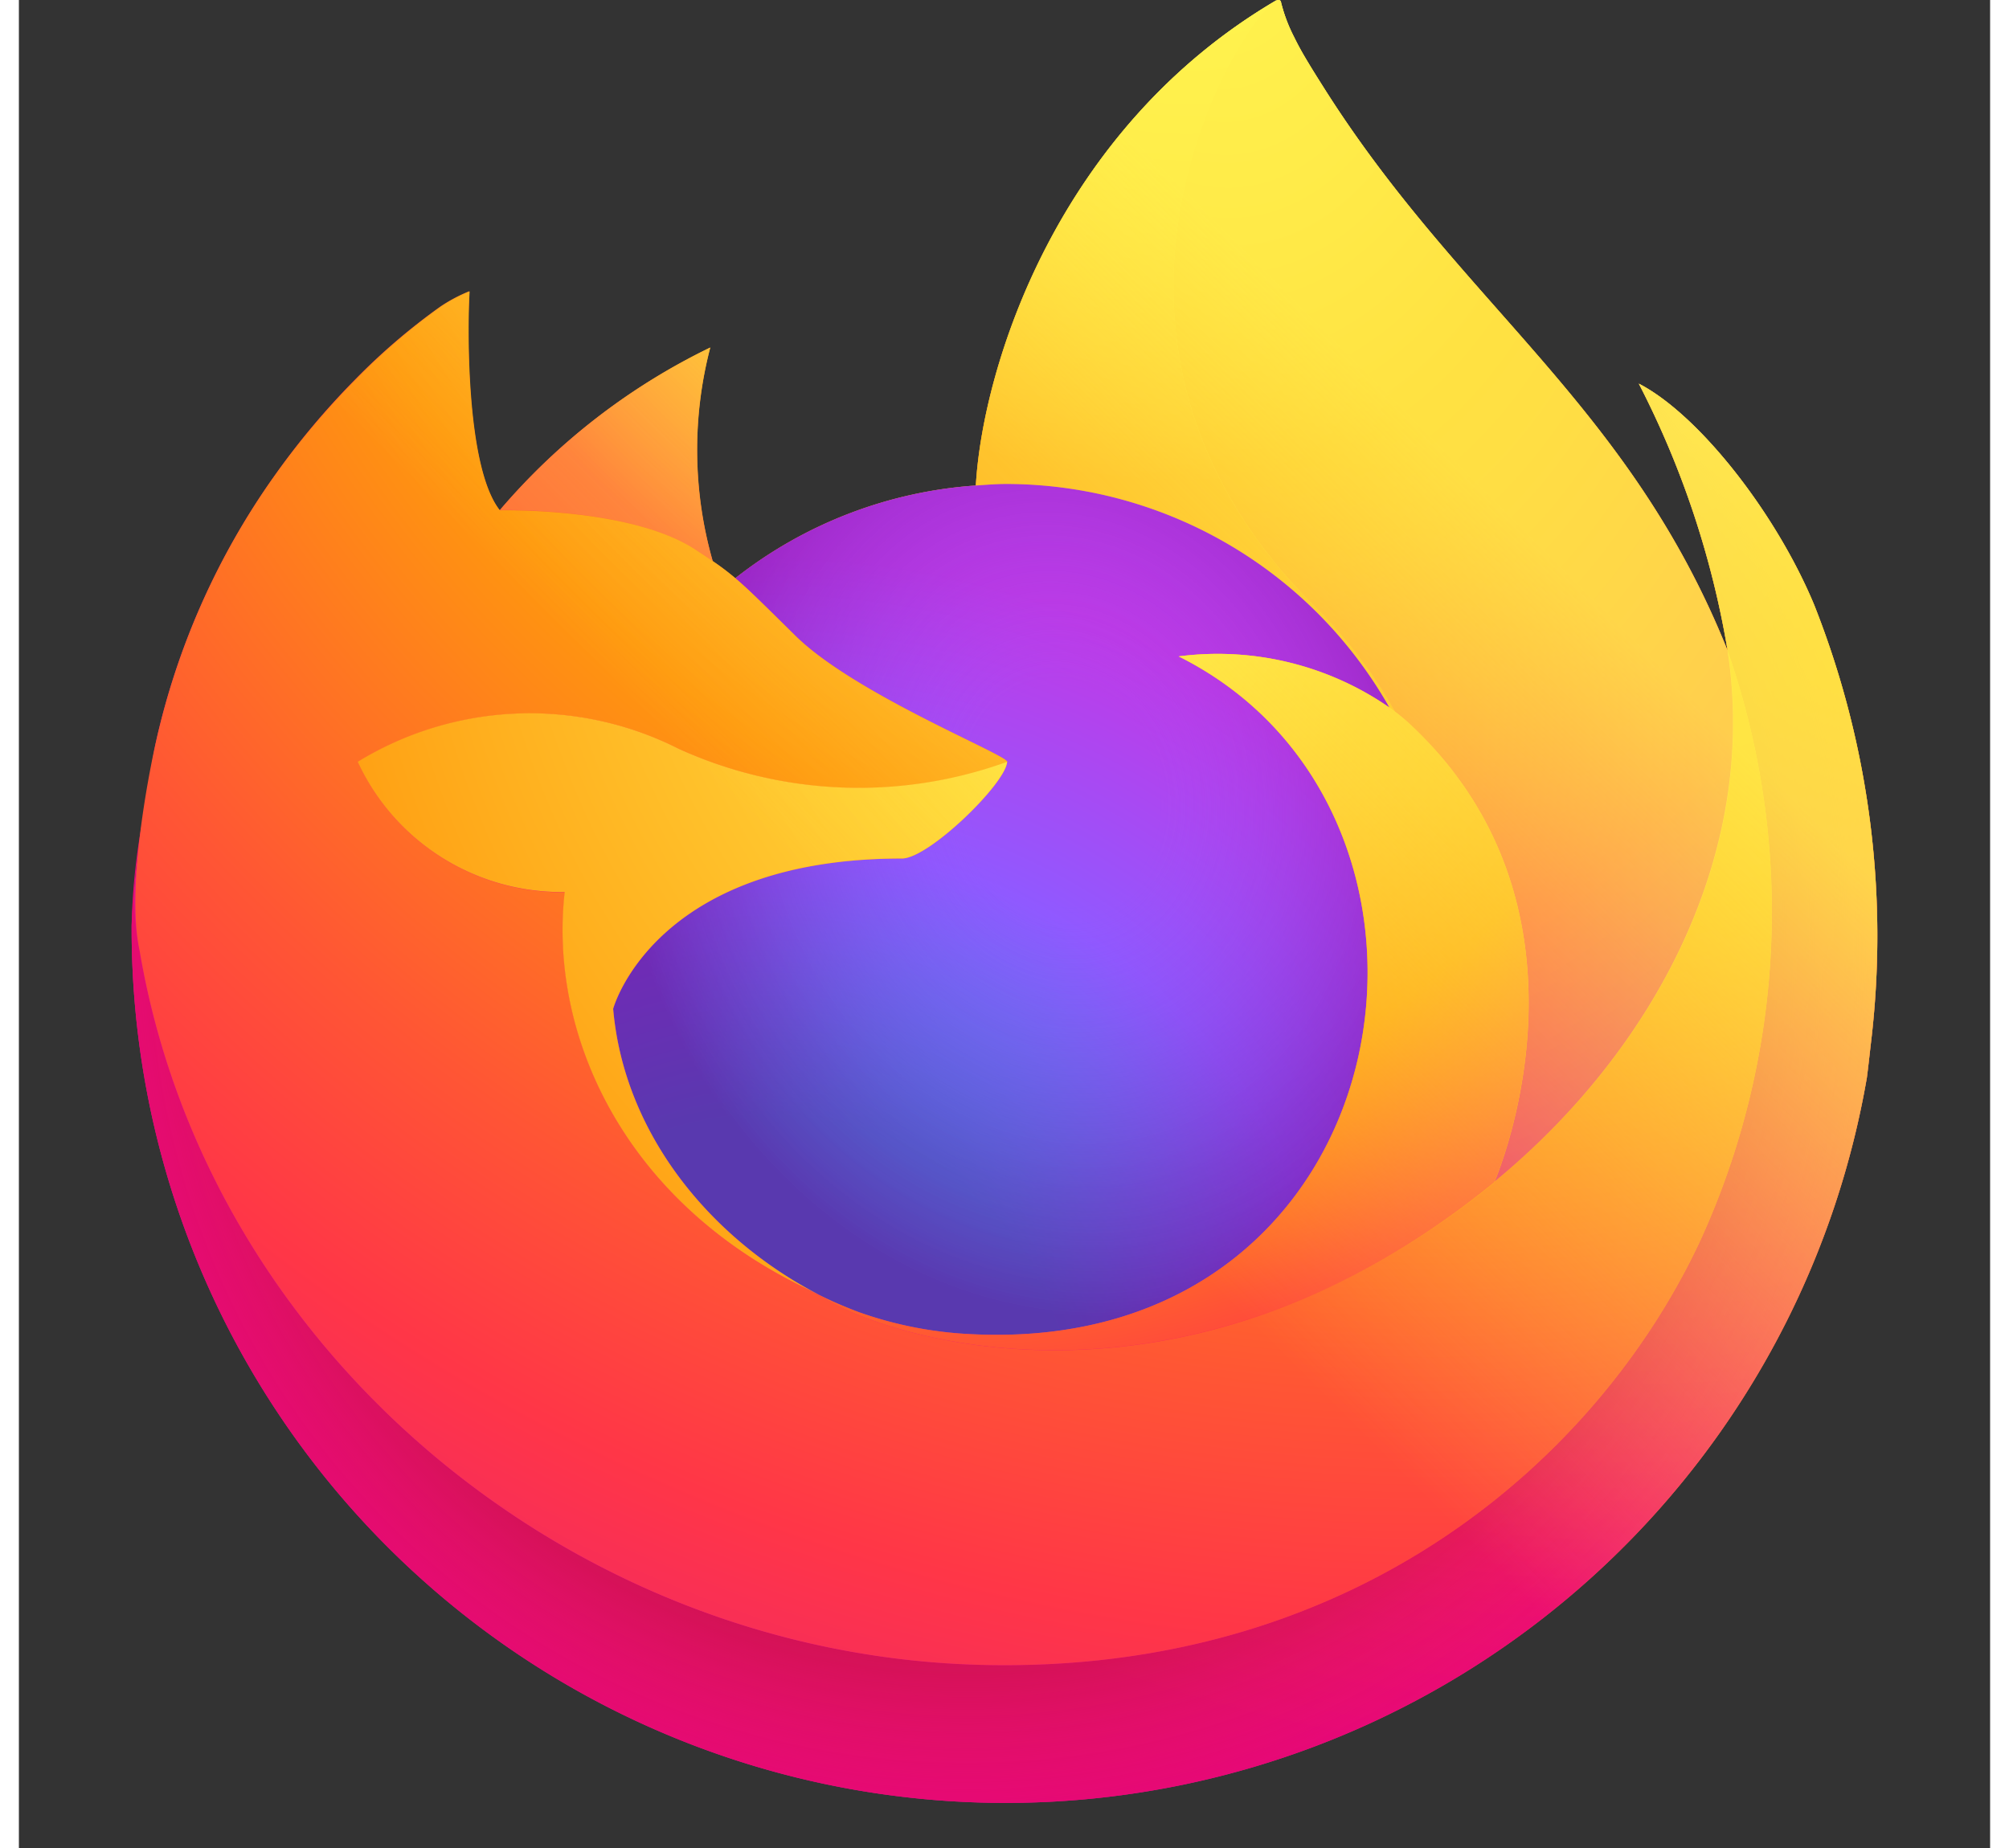 <svg
        xmlns="http://www.w3.org/2000/svg"
        height="23"
        width="25"
        id="svg1008"
        version="1.1"
        viewBox="0 0 87.419 81.967">
    <rect x="0" y="0" width="87.419" height="81.967" fill="#333333" stroke="none"/>
    <defs
            id="defs978">
        <linearGradient
                gradientTransform="translate(3.7,-0.004)"
                gradientUnits="userSpaceOnUse"
                y2="74.468"
                x2="6.447"
                y1="12.393"
                x1="70.786"
                id="a">
            <stop
                    id="stop834"
                    stop-color="#fff44f"
                    offset=".048" />
            <stop
                    id="stop836"
                    stop-color="#ffe847"
                    offset=".111" />
            <stop
                    id="stop838"
                    stop-color="#ffc830"
                    offset=".225" />
            <stop
                    id="stop840"
                    stop-color="#ff980e"
                    offset=".368" />
            <stop
                    id="stop842"
                    stop-color="#ff8b16"
                    offset=".401" />
            <stop
                    id="stop844"
                    stop-color="#ff672a"
                    offset=".462" />
            <stop
                    id="stop846"
                    stop-color="#ff3647"
                    offset=".534" />
            <stop
                    id="stop848"
                    stop-color="#e31587"
                    offset=".705" />
        </linearGradient>
        <radialGradient
                gradientUnits="userSpaceOnUse"
                gradientTransform="translate(7978.7,8523.996)"
                r="80.797"
                cy="-8515.121"
                cx="-7907.187"
                id="b">
            <stop
                    id="stop851"
                    stop-color="#ffbd4f"
                    offset=".129" />
            <stop
                    id="stop853"
                    stop-color="#ffac31"
                    offset=".186" />
            <stop
                    id="stop855"
                    stop-color="#ff9d17"
                    offset=".247" />
            <stop
                    id="stop857"
                    stop-color="#ff980e"
                    offset=".283" />
            <stop
                    id="stop859"
                    stop-color="#ff563b"
                    offset=".403" />
            <stop
                    id="stop861"
                    stop-color="#ff3750"
                    offset=".467" />
            <stop
                    id="stop863"
                    stop-color="#f5156c"
                    offset=".71" />
            <stop
                    id="stop865"
                    stop-color="#eb0878"
                    offset=".782" />
            <stop
                    id="stop867"
                    stop-color="#e50080"
                    offset=".86" />
        </radialGradient>
        <radialGradient
                gradientUnits="userSpaceOnUse"
                gradientTransform="translate(7978.7,8523.996)"
                r="80.797"
                cy="-8482.089"
                cx="-7936.711"
                id="c">
            <stop
                    id="stop870"
                    stop-color="#960e18"
                    offset=".3" />
            <stop
                    id="stop872"
                    stop-opacity=".74"
                    stop-color="#b11927"
                    offset=".351" />
            <stop
                    id="stop874"
                    stop-opacity=".343"
                    stop-color="#db293d"
                    offset=".435" />
            <stop
                    id="stop876"
                    stop-opacity=".094"
                    stop-color="#f5334b"
                    offset=".497" />
            <stop
                    id="stop878"
                    stop-opacity="0"
                    stop-color="#ff3750"
                    offset=".53" />
        </radialGradient>
        <radialGradient
                gradientUnits="userSpaceOnUse"
                gradientTransform="translate(7978.7,8523.996)"
                r="58.534"
                cy="-8533.457"
                cx="-7926.97"
                id="d">
            <stop
                    id="stop881"
                    stop-color="#fff44f"
                    offset=".132" />
            <stop
                    id="stop883"
                    stop-color="#ffdc3e"
                    offset=".252" />
            <stop
                    id="stop885"
                    stop-color="#ff9d12"
                    offset=".506" />
            <stop
                    id="stop887"
                    stop-color="#ff980e"
                    offset=".526" />
        </radialGradient>
        <radialGradient
                gradientUnits="userSpaceOnUse"
                gradientTransform="translate(7978.7,8523.996)"
                r="38.471"
                cy="-8460.984"
                cx="-7945.648"
                id="e">
            <stop
                    id="stop890"
                    stop-color="#3a8ee6"
                    offset=".353" />
            <stop
                    id="stop892"
                    stop-color="#5c79f0"
                    offset=".472" />
            <stop
                    id="stop894"
                    stop-color="#9059ff"
                    offset=".669" />
            <stop
                    id="stop896"
                    stop-color="#c139e6"
                    offset="1" />
        </radialGradient>
        <radialGradient
                gradientUnits="userSpaceOnUse"
                gradientTransform="matrix(0.972,-0.235,0.275,1.138,10095.002,7833.794)"
                r="20.397"
                cy="-8491.546"
                cx="-7935.62"
                id="f">
            <stop
                    id="stop899"
                    stop-opacity="0"
                    stop-color="#9059ff"
                    offset=".206" />
            <stop
                    id="stop901"
                    stop-opacity=".064"
                    stop-color="#8c4ff3"
                    offset=".278" />
            <stop
                    id="stop903"
                    stop-opacity=".45"
                    stop-color="#7716a8"
                    offset=".747" />
            <stop
                    id="stop905"
                    stop-opacity=".6"
                    stop-color="#6e008b"
                    offset=".975" />
        </radialGradient>
        <radialGradient
                gradientUnits="userSpaceOnUse"
                gradientTransform="translate(7978.7,8523.996)"
                r="27.676"
                cy="-8518.427"
                cx="-7937.731"
                id="g">
            <stop
                    id="stop908"
                    stop-color="#ffe226"
                    offset="0" />
            <stop
                    id="stop910"
                    stop-color="#ffdb27"
                    offset=".121" />
            <stop
                    id="stop912"
                    stop-color="#ffc82a"
                    offset=".295" />
            <stop
                    id="stop914"
                    stop-color="#ffa930"
                    offset=".502" />
            <stop
                    id="stop916"
                    stop-color="#ff7e37"
                    offset=".732" />
            <stop
                    id="stop918"
                    stop-color="#ff7139"
                    offset=".792" />
        </radialGradient>
        <radialGradient
                gradientUnits="userSpaceOnUse"
                gradientTransform="translate(7978.7,8523.996)"
                r="118.081"
                cy="-8535.981"
                cx="-7915.977"
                id="h">
            <stop
                    id="stop921"
                    stop-color="#fff44f"
                    offset=".113" />
            <stop
                    id="stop923"
                    stop-color="#ff980e"
                    offset=".456" />
            <stop
                    id="stop925"
                    stop-color="#ff5634"
                    offset=".622" />
            <stop
                    id="stop927"
                    stop-color="#ff3647"
                    offset=".716" />
            <stop
                    id="stop929"
                    stop-color="#e31587"
                    offset=".904" />
        </radialGradient>
        <radialGradient
                gradientUnits="userSpaceOnUse"
                gradientTransform="matrix(0.105,0.995,-0.653,0.069,-4680.304,8470.187)"
                r="86.499"
                cy="-8522.859"
                cx="-7927.165"
                id="i">
            <stop
                    id="stop932"
                    stop-color="#fff44f"
                    offset="0" />
            <stop
                    id="stop934"
                    stop-color="#ffe847"
                    offset=".06" />
            <stop
                    id="stop936"
                    stop-color="#ffc830"
                    offset=".168" />
            <stop
                    id="stop938"
                    stop-color="#ff980e"
                    offset=".304" />
            <stop
                    id="stop940"
                    stop-color="#ff8b16"
                    offset=".356" />
            <stop
                    id="stop942"
                    stop-color="#ff672a"
                    offset=".455" />
            <stop
                    id="stop944"
                    stop-color="#ff3647"
                    offset=".57" />
            <stop
                    id="stop946"
                    stop-color="#e31587"
                    offset=".737" />
        </radialGradient>
        <radialGradient
                gradientUnits="userSpaceOnUse"
                gradientTransform="translate(7978.7,8523.996)"
                r="73.72"
                cy="-8508.176"
                cx="-7938.383"
                id="j">
            <stop
                    id="stop949"
                    stop-color="#fff44f"
                    offset=".137" />
            <stop
                    id="stop951"
                    stop-color="#ff980e"
                    offset=".48" />
            <stop
                    id="stop953"
                    stop-color="#ff5634"
                    offset=".592" />
            <stop
                    id="stop955"
                    stop-color="#ff3647"
                    offset=".655" />
            <stop
                    id="stop957"
                    stop-color="#e31587"
                    offset=".904" />
        </radialGradient>
        <radialGradient
                gradientUnits="userSpaceOnUse"
                gradientTransform="translate(7978.7,8523.996)"
                r="80.686"
                cy="-8503.861"
                cx="-7918.923"
                id="k">
            <stop
                    id="stop960"
                    stop-color="#fff44f"
                    offset=".094" />
            <stop
                    id="stop962"
                    stop-color="#ffe141"
                    offset=".231" />
            <stop
                    id="stop964"
                    stop-color="#ffaf1e"
                    offset=".509" />
            <stop
                    id="stop966"
                    stop-color="#ff980e"
                    offset=".626" />
        </radialGradient>
        <linearGradient
                gradientTransform="translate(3.7,-0.004)"
                gradientUnits="userSpaceOnUse"
                y2="66.806"
                x2="15.267"
                y1="12.061"
                x1="70.013"
                id="l">
            <stop
                    id="stop969"
                    stop-opacity=".8"
                    stop-color="#fff44f"
                    offset=".167" />
            <stop
                    id="stop971"
                    stop-opacity=".634"
                    stop-color="#fff44f"
                    offset=".266" />
            <stop
                    id="stop973"
                    stop-opacity=".217"
                    stop-color="#fff44f"
                    offset=".489" />
            <stop
                    id="stop975"
                    stop-opacity="0"
                    stop-color="#fff44f"
                    offset=".6" />
        </linearGradient>
    </defs>
    <path
            style="fill:url(#a)"
            id="path980"
            d="m 79.616,26.827 c -1.684,-4.052 -5.1,-8.427 -7.775,-9.81 a 40.266,40.266 0 0 1 3.925,11.764 l 0.007,0.065 c -4.382,-10.925 -11.813,-15.33 -17.882,-24.922 -0.307,-0.485 -0.614,-0.971 -0.913,-1.484 -0.171,-0.293 -0.308,-0.557 -0.427,-0.8 a 7.053,7.053 0 0 1 -0.578,-1.535 0.1,0.1 0 0 0 -0.088,-0.1 0.138,0.138 0 0 0 -0.073,0 c -0.005,0 -0.013,0.009 -0.019,0.011 -0.006,0.002 -0.019,0.011 -0.028,0.015 l 0.015,-0.026 c -9.735,5.7 -13.038,16.252 -13.342,21.53 a 19.387,19.387 0 0 0 -10.666,4.111 11.587,11.587 0 0 0 -1,-0.758 17.968,17.968 0 0 1 -0.109,-9.473 28.705,28.705 0 0 0 -9.329,7.21 h -0.018 c -1.536,-1.947 -1.428,-8.367 -1.34,-9.708 a 6.928,6.928 0 0 0 -1.294,0.687 28.225,28.225 0 0 0 -3.788,3.245 33.845,33.845 0 0 0 -3.623,4.347 v 0.006 -0.007 a 32.733,32.733 0 0 0 -5.2,11.743 l -0.052,0.256 c -0.073,0.341 -0.336,2.049 -0.381,2.42 0,0.029 -0.006,0.056 -0.009,0.085 A 36.937,36.937 0 0 0 5,41.042 v 0.2 a 38.759,38.759 0 0 0 76.954,6.554 c 0.065,-0.5 0.118,-0.995 0.176,-1.5 a 39.857,39.857 0 0 0 -2.514,-19.469 z m -44.67,30.338 c 0.181,0.087 0.351,0.181 0.537,0.264 l 0.027,0.017 q -0.282,-0.135 -0.564,-0.281 z m 8.878,-23.376 z m 31.952,-4.934 v -0.037 l 0.007,0.041 z" />
    <path
            style="fill:url(#b)"
            id="path982"
            d="m 79.616,26.827 c -1.684,-4.052 -5.1,-8.427 -7.775,-9.81 a 40.266,40.266 0 0 1 3.925,11.764 v 0.037 l 0.007,0.041 a 35.1,35.1 0 0 1 -1.206,26.158 c -4.442,9.531 -15.194,19.3 -32.024,18.825 -18.185,-0.515 -34.2,-14.009 -37.194,-31.683 -0.545,-2.787 0,-4.2 0.274,-6.465 A 28.876,28.876 0 0 0 5,41.042 v 0.2 a 38.759,38.759 0 0 0 76.954,6.554 c 0.065,-0.5 0.118,-0.995 0.176,-1.5 a 39.857,39.857 0 0 0 -2.514,-19.469 z" />
    <path
            style="fill:url(#c)"
            id="path984"
            d="m 79.616,26.827 c -1.684,-4.052 -5.1,-8.427 -7.775,-9.81 a 40.266,40.266 0 0 1 3.925,11.764 v 0.037 l 0.007,0.041 a 35.1,35.1 0 0 1 -1.206,26.158 c -4.442,9.531 -15.194,19.3 -32.024,18.825 -18.185,-0.515 -34.2,-14.009 -37.194,-31.683 -0.545,-2.787 0,-4.2 0.274,-6.465 A 28.876,28.876 0 0 0 5,41.042 v 0.2 a 38.759,38.759 0 0 0 76.954,6.554 c 0.065,-0.5 0.118,-0.995 0.176,-1.5 a 39.857,39.857 0 0 0 -2.514,-19.469 z" />
    <path
            style="fill:url(#d)"
            id="path986"
            d="m 60.782,31.383 c 0.084,0.059 0.162,0.118 0.241,0.177 a 21.1,21.1 0 0 0 -3.6,-4.695 C 45.377,14.817 54.266,0.742 55.765,0.027 l 0.015,-0.022 c -9.735,5.7 -13.038,16.252 -13.342,21.53 0.452,-0.031 0.9,-0.069 1.362,-0.069 a 19.56,19.56 0 0 1 16.982,9.917 z" />
    <path
            style="fill:url(#e)"
            id="path988"
            d="m 43.825,33.789 c -0.064,0.964 -3.47,4.289 -4.661,4.289 -11.021,0 -12.81,6.667 -12.81,6.667 0.488,5.614 4.4,10.238 9.129,12.684 0.216,0.112 0.435,0.213 0.654,0.312 q 0.569,0.252 1.138,0.466 a 17.235,17.235 0 0 0 5.043,0.973 c 19.317,0.906 23.059,-23.1 9.119,-30.066 a 13.38,13.38 0 0 1 9.345,2.269 19.56,19.56 0 0 0 -16.982,-9.917 c -0.46,0 -0.91,0.038 -1.362,0.069 a 19.387,19.387 0 0 0 -10.666,4.111 c 0.591,0.5 1.258,1.168 2.663,2.553 2.63,2.591 9.375,5.275 9.39,5.59 z" />
    <path
            style="fill:url(#f)"
            id="path990"
            d="m 43.825,33.789 c -0.064,0.964 -3.47,4.289 -4.661,4.289 -11.021,0 -12.81,6.667 -12.81,6.667 0.488,5.614 4.4,10.238 9.129,12.684 0.216,0.112 0.435,0.213 0.654,0.312 q 0.569,0.252 1.138,0.466 a 17.235,17.235 0 0 0 5.043,0.973 c 19.317,0.906 23.059,-23.1 9.119,-30.066 a 13.38,13.38 0 0 1 9.345,2.269 19.56,19.56 0 0 0 -16.982,-9.917 c -0.46,0 -0.91,0.038 -1.362,0.069 a 19.387,19.387 0 0 0 -10.666,4.111 c 0.591,0.5 1.258,1.168 2.663,2.553 2.63,2.591 9.375,5.275 9.39,5.59 z" />
    <path
            style="fill:url(#g)"
            id="path992"
            d="m 29.965,24.357 c 0.314,0.2 0.573,0.374 0.8,0.531 a 17.968,17.968 0 0 1 -0.109,-9.473 28.705,28.705 0 0 0 -9.329,7.21 c 0.189,-0.005 5.811,-0.106 8.638,1.732 z" />
    <path
            style="fill:url(#h)"
            id="path994"
            d="m 5.354,42.159 c 2.991,17.674 19.009,31.168 37.194,31.683 16.83,0.476 27.582,-9.294 32.024,-18.825 a 35.1,35.1 0 0 0 1.206,-26.158 v -0.037 c 0,-0.029 -0.006,-0.046 0,-0.037 l 0.007,0.065 c 1.375,8.977 -3.191,17.674 -10.329,23.555 l -0.022,0.05 c -13.908,11.327 -27.218,6.834 -29.912,5 q -0.282,-0.135 -0.564,-0.281 c -8.109,-3.876 -11.459,-11.264 -10.741,-17.6 a 9.953,9.953 0 0 1 -9.181,-5.775 14.618,14.618 0 0 1 14.249,-0.572 19.3,19.3 0 0 0 14.552,0.572 c -0.015,-0.315 -6.76,-3 -9.39,-5.59 -1.405,-1.385 -2.072,-2.052 -2.663,-2.553 a 11.587,11.587 0 0 0 -1,-0.758 c -0.23,-0.157 -0.489,-0.327 -0.8,-0.531 -2.827,-1.838 -8.449,-1.737 -8.635,-1.732 h -0.018 c -1.536,-1.947 -1.428,-8.367 -1.34,-9.708 a 6.928,6.928 0 0 0 -1.294,0.687 28.225,28.225 0 0 0 -3.788,3.245 33.845,33.845 0 0 0 -3.638,4.337 v 0.006 -0.007 a 32.733,32.733 0 0 0 -5.2,11.743 c -0.019,0.079 -1.396,6.099 -0.717,9.221 z" />
    <path
            style="fill:url(#i)"
            id="path996"
            d="m 57.425,26.865 a 21.1,21.1 0 0 1 3.6,4.7 c 0.213,0.161 0.412,0.321 0.581,0.476 8.787,8.1 4.183,19.55 3.84,20.365 7.138,-5.881 11.7,-14.578 10.329,-23.555 -4.384,-10.93 -11.815,-15.335 -17.884,-24.927 -0.307,-0.485 -0.614,-0.971 -0.913,-1.484 -0.171,-0.293 -0.308,-0.557 -0.427,-0.8 a 7.053,7.053 0 0 1 -0.578,-1.535 0.1,0.1 0 0 0 -0.088,-0.1 0.138,0.138 0 0 0 -0.073,0 c -0.005,0 -0.013,0.009 -0.019,0.011 -0.006,0.002 -0.019,0.011 -0.028,0.015 -1.499,0.711 -10.388,14.786 1.66,26.834 z" />
    <path
            style="fill:url(#j)"
            id="path998"
            d="m 61.6,32.036 c -0.169,-0.155 -0.368,-0.315 -0.581,-0.476 -0.079,-0.059 -0.157,-0.118 -0.241,-0.177 a 13.38,13.38 0 0 0 -9.345,-2.269 c 13.94,6.97 10.2,30.972 -9.119,30.066 a 17.235,17.235 0 0 1 -5.043,-0.973 q -0.569,-0.213 -1.138,-0.466 c -0.219,-0.1 -0.438,-0.2 -0.654,-0.312 l 0.027,0.017 c 2.694,1.839 16,6.332 29.912,-5 l 0.022,-0.05 c 0.347,-0.81 4.951,-12.263 -3.84,-20.36 z" />
    <path
            style="fill:url(#k)"
            id="path1000"
            d="m 26.354,44.745 c 0,0 1.789,-6.667 12.81,-6.667 1.191,0 4.6,-3.325 4.661,-4.289 a 19.3,19.3 0 0 1 -14.552,-0.572 14.618,14.618 0 0 0 -14.249,0.572 9.953,9.953 0 0 0 9.181,5.775 c -0.718,6.337 2.632,13.725 10.741,17.6 0.181,0.087 0.351,0.181 0.537,0.264 -4.733,-2.445 -8.641,-7.069 -9.129,-12.683 z" />
    <path
            style="fill:url(#l)"
            id="path1002"
            d="m 79.616,26.827 c -1.684,-4.052 -5.1,-8.427 -7.775,-9.81 a 40.266,40.266 0 0 1 3.925,11.764 l 0.007,0.065 c -4.382,-10.925 -11.813,-15.33 -17.882,-24.922 -0.307,-0.485 -0.614,-0.971 -0.913,-1.484 -0.171,-0.293 -0.308,-0.557 -0.427,-0.8 a 7.053,7.053 0 0 1 -0.578,-1.535 0.1,0.1 0 0 0 -0.088,-0.1 0.138,0.138 0 0 0 -0.073,0 c -0.005,0 -0.013,0.009 -0.019,0.011 -0.006,0.002 -0.019,0.011 -0.028,0.015 l 0.015,-0.026 c -9.735,5.7 -13.038,16.252 -13.342,21.53 0.452,-0.031 0.9,-0.069 1.362,-0.069 a 19.56,19.56 0 0 1 16.982,9.917 13.38,13.38 0 0 0 -9.345,-2.269 c 13.94,6.97 10.2,30.972 -9.119,30.066 a 17.235,17.235 0 0 1 -5.043,-0.973 q -0.569,-0.213 -1.138,-0.466 c -0.219,-0.1 -0.438,-0.2 -0.654,-0.312 l 0.027,0.017 q -0.282,-0.135 -0.564,-0.281 c 0.181,0.087 0.351,0.181 0.537,0.264 -4.733,-2.446 -8.641,-7.07 -9.129,-12.684 0,0 1.789,-6.667 12.81,-6.667 1.191,0 4.6,-3.325 4.661,-4.289 -0.015,-0.315 -6.76,-3 -9.39,-5.59 -1.405,-1.385 -2.072,-2.052 -2.663,-2.553 a 11.587,11.587 0 0 0 -1,-0.758 17.968,17.968 0 0 1 -0.109,-9.473 28.705,28.705 0 0 0 -9.329,7.21 h -0.018 c -1.536,-1.947 -1.428,-8.367 -1.34,-9.708 a 6.928,6.928 0 0 0 -1.294,0.687 28.225,28.225 0 0 0 -3.788,3.245 33.845,33.845 0 0 0 -3.623,4.347 v 0.006 -0.007 a 32.733,32.733 0 0 0 -5.2,11.743 l -0.052,0.256 c -0.073,0.341 -0.4,2.073 -0.447,2.445 0,0.028 0,-0.029 0,0 A 45.094,45.094 0 0 0 5,41.042 v 0.2 a 38.759,38.759 0 0 0 76.954,6.554 c 0.065,-0.5 0.118,-0.995 0.176,-1.5 a 39.857,39.857 0 0 0 -2.514,-19.469 z m -3.845,1.991 0.007,0.041 z" />
</svg>
